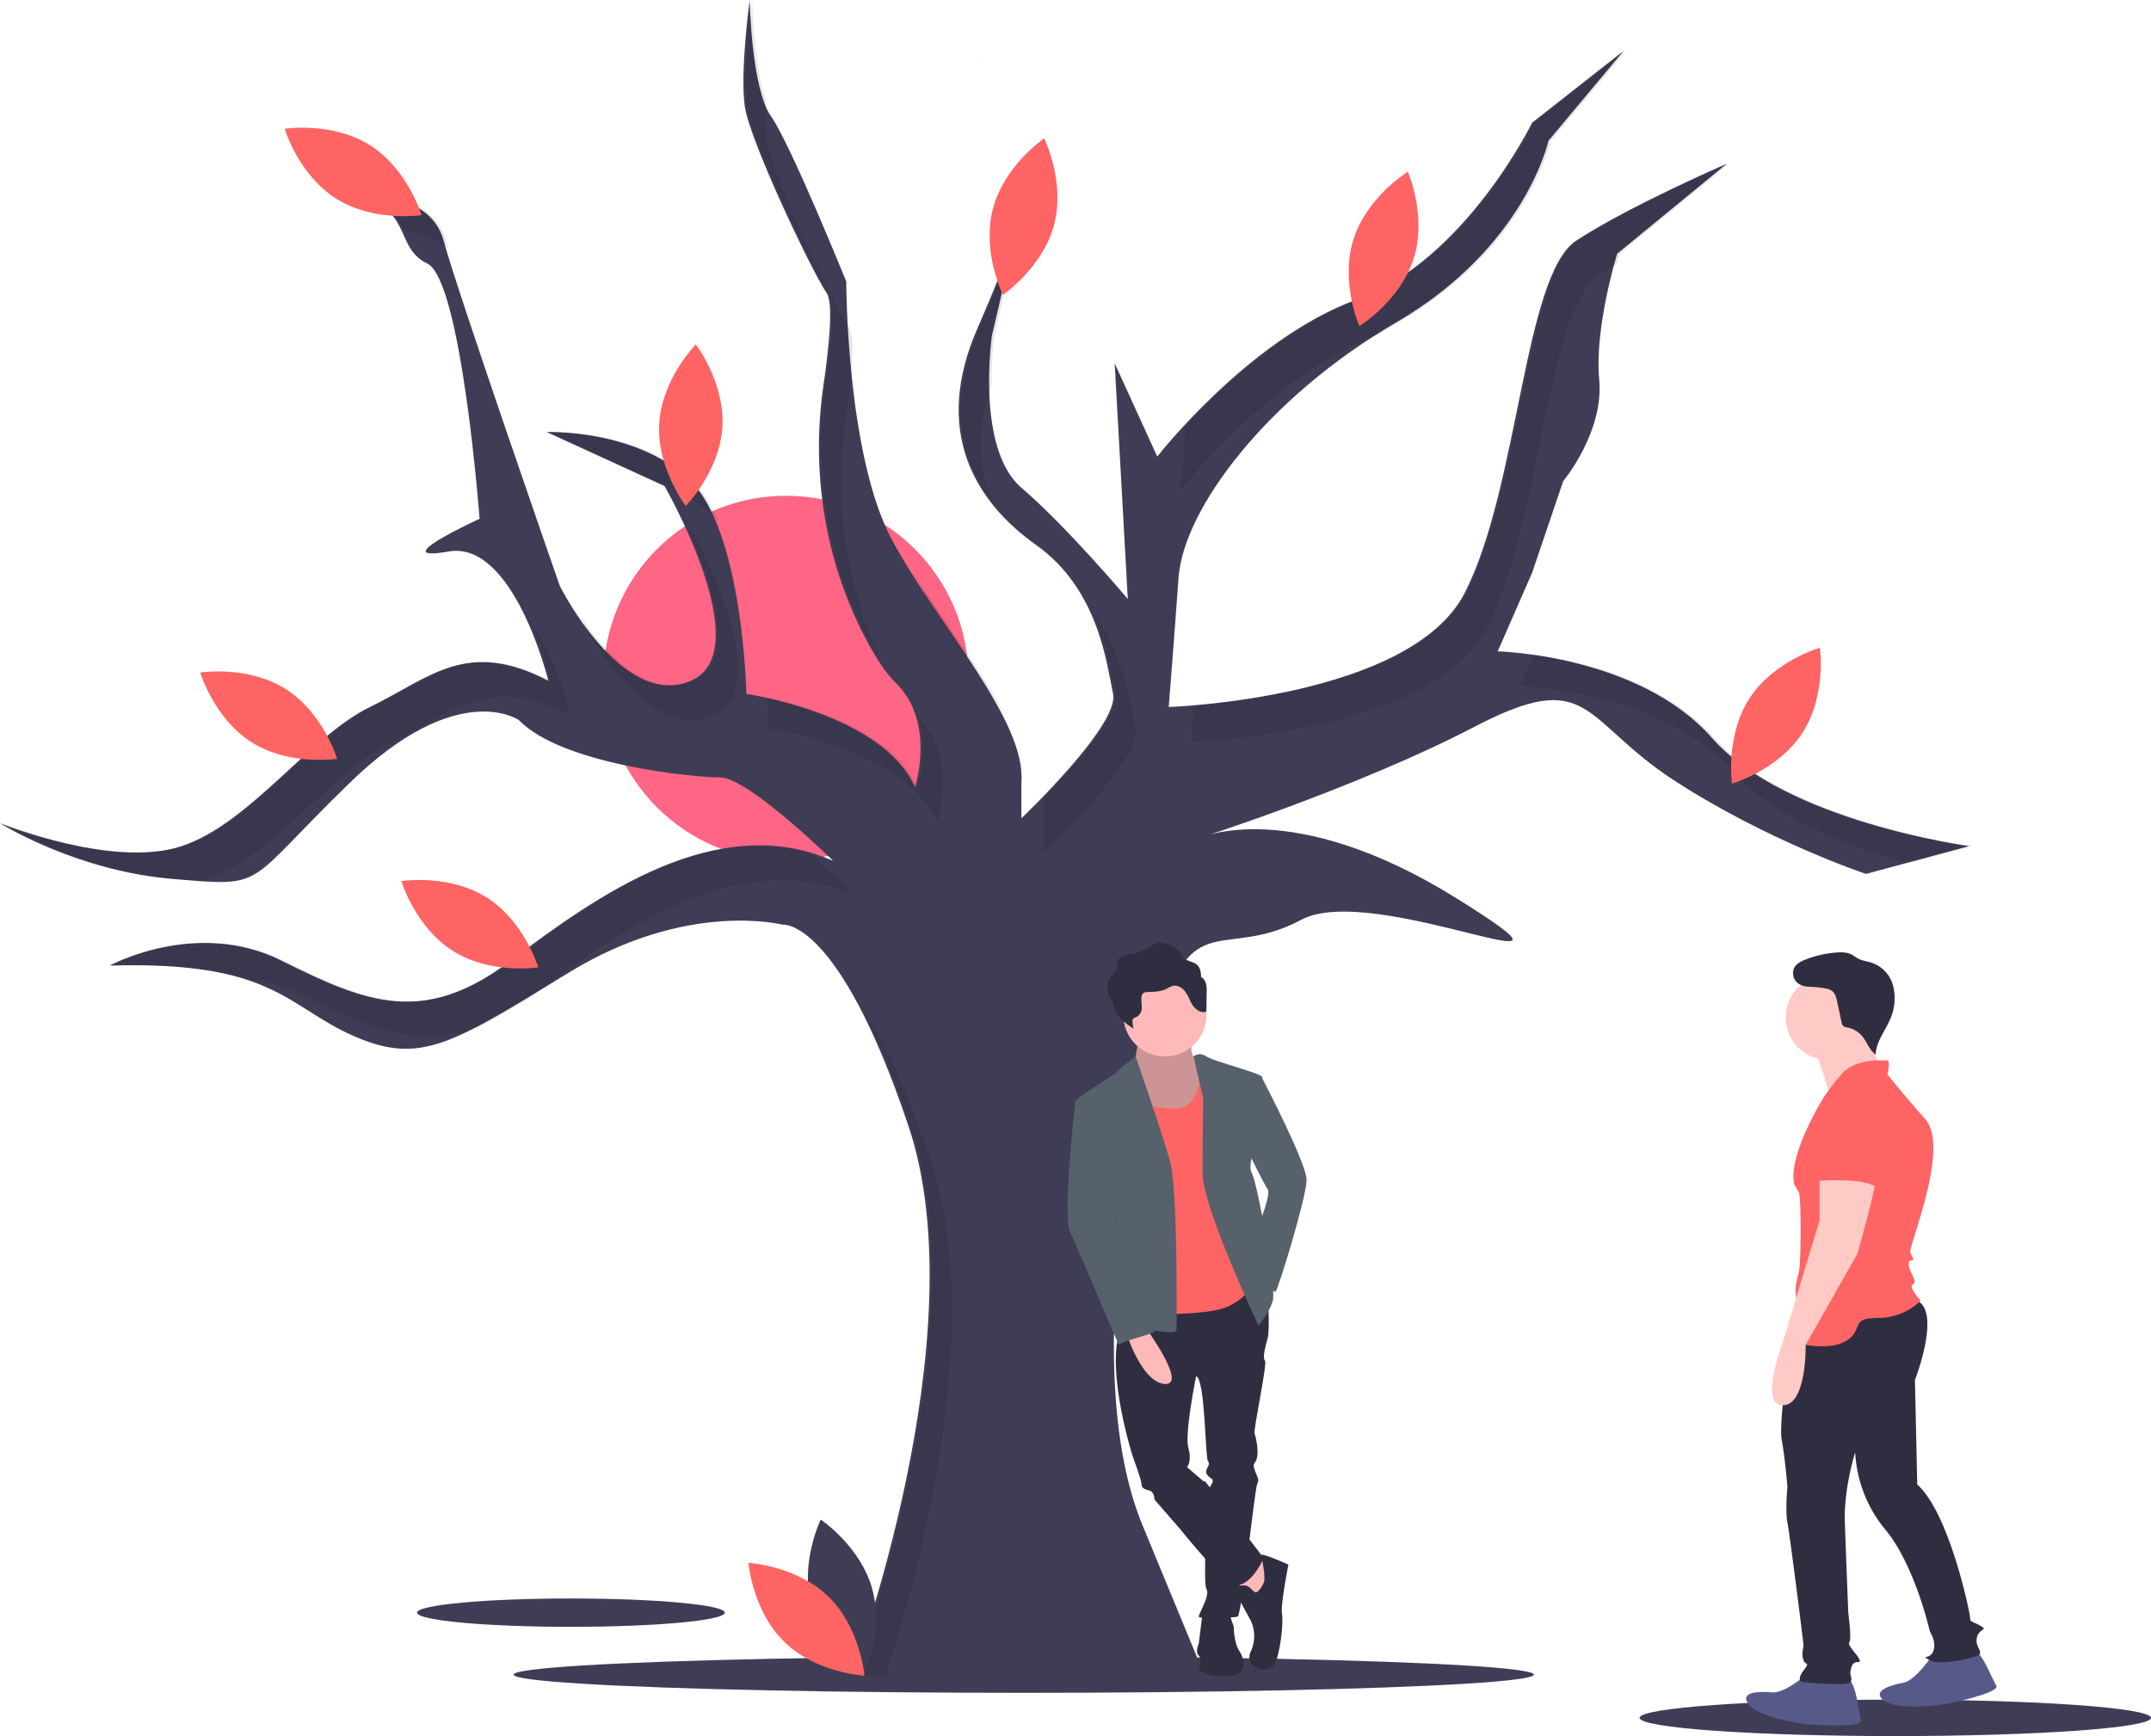 <svg xmlns="http://www.w3.org/2000/svg" width="1208.654" height="975.668" viewBox="0 0 1208.654 975.668">
  <g id="undraw_Waiting__for_you_ldha" transform="translate(0 0)">
    <ellipse id="Ellipse_155" data-name="Ellipse 155" cx="286.617" cy="10.236" rx="286.617" ry="10.236" transform="translate(288.627 930.89)" fill="#3f3d56"/>
    <circle id="Ellipse_156" data-name="Ellipse 156" cx="102.557" cy="102.557" r="102.557" transform="translate(339.078 278.626)" fill="#ff6584"/>
    <ellipse id="Ellipse_157" data-name="Ellipse 157" cx="86.437" cy="7.968" rx="86.437" ry="7.968" transform="translate(234.366 898.339)" fill="#3f3d56"/>
    <path id="Path_1760" data-name="Path 1760" d="M550.509,965.8S622.25,774.49,582.7,656.762s-70.821-113.13-70.821-113.13-53.346-13.8-119.568,26.673-83.7,52.426-121.407,35.87-45.068-42.309-137.043-39.549c0,0,48.747-26.673,96.574-2.759s80.018,36.79,128.765,0,115.889-84.617,181.191-56.1c0,0-47.827-46.907-63.463-46.907S387.713,453.5,363.8,428.663c0,0-34.031-23.914-94.734,34.951s-45.988,58.864-100.253,54.265-96.574-31.272-96.574-31.272,63.463,25.753,102.092,12.876,71.741-61.623,105.771-78.179,54.265-38.63,100.253-14.716c0,0-19.315-79.1-56.1-72.66s17.475-18.4,17.475-18.4S331.608,181.25,312.294,172.052s-7.358-33.111-43.228-37.71c0,0,44.148-5.519,52.426,24.833s65.3,194.068,65.3,194.068,34.951,69.9,73.58,53.346-14.716-109.451-14.716-109.451l-66.222-30.352s49.667-1.84,80.018,26.673,32.191,120.488,32.191,120.488,76.339,11.037,94.734,52.426c0,0,11.957-36.79-11.037-58.864-5.748-5.518-11.784-15.118-17.6-26.414-22.258-43.2-29.809-92.438-22.807-140.525,3.426-23.532,5.535-46.54,1.782-51.962-8.278-11.957-43.228-85.537-45.988-104.852s2.759-59.784,2.759-59.784.92,49.667,11.957,65.3S547.75,182.17,547.75,182.17s0,97.494,25.753,145.321,75.42,101.173,72.66,136.123v20.235s55.185-52.426,51.506-69.9-8.278-58.864-43.228-83.7S596.5,265.867,621.33,208.842,646.163,141.7,646.163,141.7l-16.555,70.821s-9.2,63.463,16.555,85.537S705.947,360.6,705.947,360.6l-7.358-132.444L722.5,280.583s51.506-66.222,112.21-88.3,98.413-99.333,98.413-99.333l51.506-40.469-42.309,50.586s-12.877,59.784-85.537,102.092S737.219,310.015,734.46,348.645s-5.519,72.66-5.519,72.66,136.123-4.6,166.475-64.383,33.111-178.432,62.543-197.747,84.617-43.228,84.617-43.228l-61.623,50.586s-12.876,41.389-10.117,70.821S950.6,294.379,950.6,294.379l-17.475,51.506-19.315,44.148s79.1,1.839,120.488,48.747,144.4,60.7,144.4,60.7l-57.944,15.636s-55.185-18.4-107.611-52.426-46.907-64.383-112.21-30.352-154.518,62.543-154.518,62.543,51.506-23.914,144.4,34.031S844.83,518.8,803.441,540.873s-60.7-5.519-77.259,49.667-46.907,206.024-11.957,290.642L749.176,965.8Z" transform="translate(-72.238 -23.972)" fill="#3f3d56"/>
    <path id="Path_1761" data-name="Path 1761" d="M812.019,345.27c-24.659,48.57-119.132,60.716-153.7,63.563-.97,12.468-1.609,20.353-1.609,20.353s136.123-4.6,166.475-64.383,33.111-178.432,62.543-197.747c3.121-2.048,6.535-4.149,10.139-6.267,1.011-3.712,1.693-5.909,1.693-5.909l61.623-50.586s-55.185,23.914-84.617,43.228S842.371,285.486,812.019,345.27Z" transform="translate(12.554 -12.319)" opacity="0.1"/>
    <path id="Path_1762" data-name="Path 1762" d="M654.224,260.391c-.2,22.645-3.14,36.113-3.14,36.113s51.484-66.194,112.172-88.282c3.587-2.269,7.225-4.5,10.95-6.672,72.66-42.309,85.537-102.093,85.537-102.093l42.309-50.586L850.545,89.341s-37.71,77.259-98.413,99.333C710.753,203.721,673.655,239.275,654.224,260.391Z" transform="translate(11.738 -20.36)" opacity="0.1"/>
    <path id="Path_1763" data-name="Path 1763" d="M584.479,439.366V459.6s55.185-52.426,51.506-69.9c-2.813-13.365-6.182-40.71-23.236-63.946,7.687,17.56,10.027,34.688,12.074,44.412,2.638,12.531-24.992,43.033-40.837,59.29A41.95,41.95,0,0,1,584.479,439.366Z" transform="translate(2.004 19.809)" opacity="0.1"/>
    <path id="Path_1764" data-name="Path 1764" d="M519.769,303.705c.437.932.888,1.849,1.365,2.737,14.1,26.193,35.368,54.036,51.277,79.612C559.554,360.726,537.177,331.763,519.769,303.705Z" transform="translate(-7.312 16.61)" opacity="0.1"/>
    <path id="Path_1765" data-name="Path 1765" d="M561.11,289.092c-7.417-18.173-8.639-39.8-.118-65.137a198.786,198.786,0,0,1,1.586-27.473L577.06,134.53c-2.67,8.934-8.779,26.17-22.76,58.273C536.6,233.445,543.207,265.2,561.11,289.092Z" transform="translate(-3.813 -7.933)" opacity="0.1"/>
    <path id="Path_1766" data-name="Path 1766" d="M927.48,392.178c-28.7-32.53-75.536-43.383-101.552-46.981l-7.774,17.768s79.1,1.84,120.487,48.747c22.952,26.012,64.849,41.838,97.626,50.78l35.613-9.61S968.869,439.086,927.48,392.178Z" transform="translate(35.976 22.63)" opacity="0.1"/>
    <path id="Path_1767" data-name="Path 1767" d="M431.581,389.124c38.63-16.556-14.716-109.45-14.716-109.45L415.406,279c13.3,28.06,32.587,78.768,5.013,90.585-25.8,11.058-49.96-16.453-63.16-35.945.479,1.379.742,2.134.742,2.134S392.952,405.68,431.581,389.124Z" transform="translate(-30.889 13.027)" opacity="0.1"/>
    <path id="Path_1768" data-name="Path 1768" d="M544.332,436.255s11.64-35.879-10.227-58.032c5.362,19.084-.935,38.5-.935,38.5-14.23-32.017-63.126-45.869-84.543-50.5.831,10.66.971,17.609.971,17.609S525.937,394.866,544.332,436.255Z" transform="translate(-17.633 25.68)" opacity="0.1"/>
    <path id="Path_1769" data-name="Path 1769" d="M572.858,135.653c2.073-6.935,2.073-8.869,2.073-8.869Z" transform="translate(0.39 -9.057)" opacity="0.1"/>
    <path id="Path_1770" data-name="Path 1770" d="M186.153,475.157c.186-.06.374-.114.558-.176,38.63-12.877,71.741-61.623,105.772-78.179s54.265-38.63,100.253-14.716c0,0-8.045-32.932-23.636-54.568a214.576,214.576,0,0,1,12.474,35.034c-45.988-23.914-66.222-1.84-100.253,14.716s-67.142,65.3-105.772,78.179S73.457,442.57,73.457,442.57s42.309,26.673,96.574,31.272C176.238,474.368,181.535,474.832,186.153,475.157Z" transform="translate(-72.061 20.065)" opacity="0.1"/>
    <path id="Path_1771" data-name="Path 1771" d="M509.014,893.777c16.853-51.661,57.381-194.518,25.472-289.5-13.78-41.02-26.553-67.177-37.35-83.864,8.075,15.8,16.9,36.692,26.188,64.33,39.549,117.728-32.191,309.037-32.191,309.037Z" transform="translate(-11.467 48.049)" opacity="0.1"/>
    <path id="Path_1772" data-name="Path 1772" d="M202.613,513.827a93.888,93.888,0,0,1,32.4,9.377c37.772,18.886,65.8,30.864,99.923,16.953,7.774-4.107,16.469-9.188,26.5-15.238.782-.57,1.556-1.118,2.346-1.715,48.747-36.79,115.889-84.617,181.191-56.1,0,0-13.2-12.94-27.992-25.228-59.854-14.683-119.795,28.164-164.361,61.8-48.747,36.79-80.938,23.913-128.765,0s-96.574,2.759-96.574,2.759C162.81,505.363,185.709,508.556,202.613,513.827Z" transform="translate(-64.254 36.224)" opacity="0.1"/>
    <path id="Path_1773" data-name="Path 1773" d="M274.6,145.494a24.059,24.059,0,0,0,3.782,4.835A27.14,27.14,0,0,0,274.6,145.494Z" transform="translate(-42.881 -6.342)" opacity="0.1"/>
    <path id="Path_1774" data-name="Path 1774" d="M432.914,282.233a44.777,44.777,0,0,1,3.987,4.3c-4.029-9.685-9-18.06-15.15-23.833-30.352-28.512-80.018-26.673-80.018-26.673l62.287,28.548a88.949,88.949,0,0,1,28.894,17.659Z" transform="translate(-33.141 6.788)" opacity="0.1"/>
    <path id="Path_1775" data-name="Path 1775" d="M485.009,188.608c3.754,5.422,1.645,28.43-1.782,51.962-7,48.087.549,97.328,22.807,140.525a163.679,163.679,0,0,0,9.8,16.823c-21.194-42.541-28.3-90.729-21.445-137.814,3.427-23.532,5.536-46.54,1.782-51.962-8.278-11.957-43.228-85.537-45.988-104.852a133.857,133.857,0,0,1-.576-22.569c-7.145-20.271-7.827-56.749-7.827-56.749s-5.518,40.469-2.759,59.784S476.731,176.651,485.009,188.608Z" transform="translate(-19.139 -23.972)" opacity="0.1"/>
    <path id="Path_1776" data-name="Path 1776" d="M554.651,57.377a26.309,26.309,0,0,0-1.67-5.292S553.688,54.07,554.651,57.377Z" transform="translate(-2.494 -19.894)" opacity="0.1"/>
    <path id="Path_1777" data-name="Path 1777" d="M274.421,140.153c8.106.992,17.43,3.479,24.543,9.247-.464-1.569-.869-2.976-1.191-4.158-8.278-30.352-52.426-24.833-52.426-24.833C265.3,122.967,270.451,131.5,274.421,140.153Z" transform="translate(-47.124 -10.039)" opacity="0.1"/>
    <path id="Path_1778" data-name="Path 1778" d="M470.627,818.3c6.558,24.242,29.02,39.255,29.02,39.255s11.83-24.29,5.272-48.531-29.02-39.255-29.02-39.255S464.069,794.061,470.627,818.3Z" transform="translate(-14.729 84.225)" fill="#3f3d56"/>
    <path id="Path_1779" data-name="Path 1779" d="M484.489,810.01c17.995,17.517,20.193,44.445,20.193,44.445s-26.977-1.473-44.972-18.99-20.193-44.445-20.193-44.445S466.494,792.493,484.489,810.01Z" transform="translate(-18.955 87.308)" fill="#ff6464"/>
    <path id="Path_1780" data-name="Path 1780" d="M431.211,239.5c-1.564,25.064-20.56,44.276-20.56,44.276s-16.459-21.425-14.9-46.489,20.56-44.276,20.56-44.276S432.775,214.438,431.211,239.5Z" transform="translate(-25.319 0.552)" fill="#ff6464"/>
    <path id="Path_1781" data-name="Path 1781" d="M259.852,96.483c21.243,13.393,28.992,39.276,28.992,39.276s-26.694,4.168-47.937-9.225-28.992-39.276-28.992-39.276S238.609,83.09,259.852,96.483Z" transform="translate(-51.975 -14.88)" fill="#ff6464"/>
    <path id="Path_1782" data-name="Path 1782" d="M218.423,363.337c21.243,13.393,28.992,39.276,28.992,39.276s-26.694,4.168-47.937-9.225-28.992-39.276-28.992-39.276S197.18,349.944,218.423,363.337Z" transform="translate(-57.985 23.834)" fill="#ff6464"/>
    <path id="Path_1783" data-name="Path 1783" d="M317.122,465.692c21.243,13.393,28.992,39.276,28.992,39.276s-26.694,4.168-47.937-9.225-28.992-39.276-28.992-39.276S295.879,452.3,317.122,465.692Z" transform="translate(-43.666 38.683)" fill="#ff6464"/>
    <path id="Path_1784" data-name="Path 1784" d="M594.093,140.393c-6.406,24.282-28.774,39.435-28.774,39.435s-11.981-24.216-5.575-48.5S588.518,91.9,588.518,91.9,600.5,116.111,594.093,140.393Z" transform="translate(-1.786 -14.118)" fill="#ff6464"/>
    <path id="Path_1785" data-name="Path 1785" d="M770.617,156.954c-7.53,23.957-30.579,38.053-30.579,38.053s-10.841-24.747-3.311-48.7,30.579-38.053,30.579-38.053S778.146,133,770.617,156.954Z" transform="translate(23.777 -11.746)" fill="#ff6464"/>
    <path id="Path_1786" data-name="Path 1786" d="M961.819,389.7c-13.64,21.086-39.611,28.532-39.611,28.532s-3.857-26.741,9.783-47.827S971.6,341.87,971.6,341.87,975.458,368.61,961.819,389.7Z" transform="translate(50.999 22.147)" fill="#ff6464"/>
    <path id="Path_1787" data-name="Path 1787" d="M661.437,534.563s-2.191,8.033,2.191,10.954,5.842,16.8,5.842,16.8l-8.764,24.1-23.37,4.382L628.574,574v-24.83s2.921-12.415,2.191-16.067S661.437,534.563,661.437,534.563Z" transform="translate(8.473 49.699)" fill="#ffb9b9"/>
    <path id="Path_1788" data-name="Path 1788" d="M661.437,534.563s-2.191,8.033,2.191,10.954,5.842,16.8,5.842,16.8l-8.764,24.1-23.37,4.382L628.574,574v-24.83s2.921-12.415,2.191-16.067S661.437,534.563,661.437,534.563Z" transform="translate(8.473 49.699)" opacity="0.2"/>
    <path id="Path_1789" data-name="Path 1789" d="M686.083,654.75l18.988,3.651s1.461,21.179,0,26.291-2.921,10.954-1.461,12.415-6.573,38.706-5.842,40.9,2.191,8.764,1.461,13.145-2.921,2.921-1.461,7.3,2.921,5.112,1.461,8.033-8.764,73.76-10.954,74.49-21.909,1.461-21.909,0,6.573-12.415,4.382-15.336.73-52.581.73-54.772,4.382-5.842,2.191-7.3-3.651-2.921-2.921-5.112,2.191-2.921.73-5.112-1.461-46.009-6.573-47.469c0,0-6.573,32.133-4.382,40.166s-.73,10.954-.73,10.954l10.224,8.764-13.876,26.291-14.606-16.8s0-4.382-2.921-5.112-4.382-1.461-4.382-3.651-5.112-16.067-5.112-16.067-14.606-46.009-7.3-69.378,10.116-22.6,10.116-22.6Z" transform="translate(7.196 67.538)" fill="#2f2e41"/>
    <path id="Path_1790" data-name="Path 1790" d="M617.128,762.8l8.034,8.763-2.921,24.1h-6.573L605.444,773.02Z" transform="translate(87.835 110.663)" fill="#ffb9b9"/>
    <path id="Path_1791" data-name="Path 1791" d="M694.493,802.81s-2.921,6.573-5.112,5.112-2.917-3.651-6.205-3.651-6.21.73-5.479,2.191,9.494,17.527,9.494,17.527a20.643,20.643,0,0,1,0,17.527c-4.382,9.494,11.685,14.606,14.606,4.382s3.651-21.909,2.921-26.291,3.651-27.021,3.651-27.021-11.8-5.439-15.393-5.641C692.976,786.945,695.954,799.889,694.493,802.81Z" transform="translate(15.583 86.717)" fill="#2f2e41"/>
    <path id="Path_1792" data-name="Path 1792" d="M677.383,814.831l2.921,8.764s0,8.764,2.921,13.145,5.842,13.876-5.842,14.606-16.8-3.651-16.8-3.651,2.191-5.842,0-8.033,0-6.573,0-6.573l2.191-17.527Z" transform="translate(12.976 90.762)" fill="#2f2e41"/>
    <path id="Path_1793" data-name="Path 1793" d="M659.114,751.054h6.573l32.863,43.088s-5.842,13.876-14.606,15.336c0,0-1.461-.73-8.033-5.112s-24.1-26.291-24.1-26.291l-2.191-12.415Z" transform="translate(11.526 81.51)" fill="#2f2e41"/>
    <circle id="Ellipse_158" data-name="Ellipse 158" cx="23.369" cy="23.369" r="23.369" transform="translate(631.204 547.017)" fill="#ffb9b9"/>
    <path id="Path_1794" data-name="Path 1794" d="M676.618,548.612l-7.3-2.921s-.73,25.56-14.606,25.56S626.227,567.6,626.227,560.3s-11.685,13.145-11.685,13.145,10.954,73.03,10.224,73.76,8.033,39.436,8.033,39.436,37.245,1.461,49.66-3.651,16.067-14.606,16.067-14.606l-5.112-64.266-10.224-49.66Z" transform="translate(6.437 51.717)" fill="#ff6464"/>
    <path id="Path_1795" data-name="Path 1795" d="M657.915,542.667s2.917-2.921,7.3,0,31.4,9.494,31.4,11.685V582.1s.73,4.382-1.461,7.3-7.3,13.876-4.382,18.988,13.876,64.266,11.685,71.569-8.033,13.876-8.033,13.876-31.4-66.457-31.4-85.445.3-42.282.3-42.282Z" transform="translate(12.729 51.09)" fill="#56616b"/>
    <path id="Path_1796" data-name="Path 1796" d="M686.436,553.344h6.573s24.83,47.469,24.83,56.963-16.067,62.075-17.527,62.806-5.842-8.033-5.842-8.033l-3.651-29.212s7.3-17.527,5.112-20.448-13.145-25.56-13.145-25.56Z" transform="translate(16.337 52.827)" fill="#56616b"/>
    <path id="Path_1797" data-name="Path 1797" d="M633.82,542.5s-8.383,5.842-9.844,8.033-23.369,14.606-24.1,17.527,16.8,27.751,16.8,27.751,7.3,40.9,7.3,43.818,2.921,52.581,2.921,52.581,29.942,8.764,29.942,3.651.73-78.142-3.651-94.208S633.82,542.5,633.82,542.5Z" transform="translate(4.306 51.254)" fill="#56616b"/>
    <path id="Path_1798" data-name="Path 1798" d="M634.971,674.521s24.83,33.594,11.685,32.863-21.909-29.212-21.909-29.212Z" transform="translate(7.917 70.407)" fill="#ffb9b9"/>
    <path id="Path_1799" data-name="Path 1799" d="M609.185,562.911l-8.764,2.191s-7.3,64.266-2.921,73.03,27.751,65.727,27.751,63.536,20.558-6.1,19.773-8.16-5.167-10.828-6.627-13.749-3.651-6.573-2.921-10.224-8.033-19.281-8.033-19.281-2.191-9.2-2.921-13.582-7.3-52.581-7.3-52.581Z" transform="translate(3.762 54.215)" fill="#56616b"/>
    <path id="Path_1800" data-name="Path 1800" d="M670.887,509.157a5.807,5.807,0,0,0-2.644-3.249,12.444,12.444,0,0,0-.558-4.287c-1.455-4.048-4.9-3.816-8.152-5.605-1.411-.776-1.324-1.463-2.058-2.738a10.482,10.482,0,0,0-4.16-4,15.472,15.472,0,0,0-6.756-2.7c-5.186-.333-9.162,4.258-14.119,5.732-2.185.649-4.532.676-6.729,1.29s-4.388,2.08-4.715,4.214c-.151.985.115,2-.038,2.981-.3,1.958-2.13,3.329-3.351,4.94-2.7,3.561-2.393,8.592-.232,12.467a17.431,17.431,0,0,0,1.558,2.295,13.506,13.506,0,0,0,1.645,5.242c2.161,3.875,5.878,6.77,9.762,9.176a20.494,20.494,0,0,1-.576-3.913,2.553,2.553,0,0,1,.177-1.3c.432-.851,1.575-1.077,2.447-1.543a5.7,5.7,0,0,0,2.565-5.055c.052-1.953-.388-3.91-.17-5.853a3.125,3.125,0,0,1,1.163-2.353,4.221,4.221,0,0,1,2.193-.492c3.7-.142,7.561-.206,10.823-1.852a16.444,16.444,0,0,1,3.369-1.6c2.772-.68,5.6,1.148,7.2,3.386s2.394,4.9,3.868,7.213,4.02,4.374,6.87,4.1a1.173,1.173,0,0,0,.851-.356,1.143,1.143,0,0,0,.157-.682l.159-10.253a14.626,14.626,0,0,0-.549-5.211Z" transform="translate(6.6 43.139)" fill="#2f2e41"/>
    <ellipse id="Ellipse_159" data-name="Ellipse 159" cx="143.681" cy="10.236" rx="143.681" ry="10.236" transform="translate(921.293 955.196)" fill="#3f3d56"/>
    <path id="Path_1801" data-name="Path 1801" d="M962.612,846.137s-12.266,10.33-18.722,9.684-18.722-.646-13.558,6.456S956.8,873.252,965.84,873.9s29.052,1.291,27.761-2.582-2.583-21.95-7.747-23.242S962.612,846.137,962.612,846.137Z" transform="translate(52.071 95.304)" fill="#575a89"/>
    <path id="Path_1802" data-name="Path 1802" d="M1023.5,837.835s-9.039,13.246-15.431,14.359-18.207,4.41-11.324,9.862,28.445,3.458,37.325,1.65,28.33-6.564,26.045-9.948-8.387-20.449-13.708-20.3S1023.5,837.835,1023.5,837.835Z" transform="translate(61.583 93.464)" fill="#575a89"/>
    <path id="Path_1803" data-name="Path 1803" d="M952.935,673.381s-8.309,56.9-6.372,67.234,3.228,26.47,3.228,26.47-1.291,13.558,0,20.014,9.038,67.788,9.038,69.079-1.291,5.165,0,8.393,3.874.646,0,5.81-1.291,6.456-.646,6.456,25.824,2.582,27.115,0-.646-3.228,0-6.456,1.291-3.874,2.583-4.519,3.874.646,1.937-2.582-6.456-7.1-5.165-9.038-.646-16.14-.646-16.14-1.291-31.634-1.937-51,5.81-39.382,5.81-39.382a73.865,73.865,0,0,0,16.786,43.255c16.786,20.014,25.178,57.458,25.178,57.458s3.874,5.81,1.937,10.975-7.747,1.937-1.937,5.165,25.824-1.291,27.761-3.228-2.582-4.519-1.291-9.684,6.456-3.874,1.937-6.456-5.81-1.937-5.81-4.519-11.621-58.75-29.7-74.89l-1.291-58.75s16.14-41.318-.646-45.192S952.935,673.381,952.935,673.381Z" transform="translate(54.563 68.478)" fill="#2f2e41"/>
    <path id="Path_1804" data-name="Path 1804" d="M962.312,539.909s10.975,27.115,8.393,30.989,31.634-12.912,31.634-12.912-10.975-27.115-10.975-30.343S962.312,539.909,962.312,539.909Z" transform="translate(56.89 49.034)" fill="#ffcac6"/>
    <circle id="Ellipse_160" data-name="Ellipse 160" cx="23.887" cy="23.887" r="23.887" transform="translate(1003.385 547.948)" fill="#ffcac6"/>
    <path id="Path_1805" data-name="Path 1805" d="M1004,544.533s-16.786-1.937-25.178,8.393-9.684,12.912-9.684,12.912-20.014,32.28-16.14,48.42a46.689,46.689,0,0,1,2.583,4.519c1.291,2.582,1.291,38.736,0,44.546s-2.582,7.747-1.291,16.14-10.33,21.95,3.228,24.533,23.887.646,28.406-5.165.646-9.684,14.849-9.684a34.164,34.164,0,0,0,23.242-9.684s-7.1-7.747-4.519-9.038,0-4.519-1.291-7.747-1.291-5.81.646-5.81.646-1.291-.646-4.519,22.6-58.75,8.393-74.89-21.3-25.178-21.3-25.178S1007.872,542.6,1004,544.533Z" transform="translate(55.231 51.512)" fill="#ff6464"/>
    <path id="Path_1806" data-name="Path 1806" d="M968.512,598.063v28.406L947.853,694.9s-13.558,35.508,0,35.508,12.831-33.891,12.831-33.891l29.133-51.328s11.621-40.673,10.33-43.9S968.512,598.063,968.512,598.063Z" transform="translate(53.918 59.314)" fill="#ffcac6"/>
    <path id="Path_1807" data-name="Path 1807" d="M976.626,561.416s-19.368,7.747-14.2,28.406,0,20.014,0,20.014,26.47-2.582,34.862,3.228l1.937-7.747S1006.969,560.77,976.626,561.416Z" transform="translate(56.779 53.997)" fill="#ff6464"/>
    <path id="Path_1808" data-name="Path 1808" d="M963.707,510.066a9.531,9.531,0,0,1-8.953-1.393,7.212,7.212,0,0,1-2.035-8.514c1.236-2.426,3.88-3.757,6.416-4.75a59.628,59.628,0,0,1,17.475-3.946c2.856-.2,5.855-.171,8.4,1.134,1.261.646,2.356,1.577,3.605,2.246,2.3,1.23,4.969,1.5,7.451,2.294a18.648,18.648,0,0,1,11.4,10.476,22.461,22.461,0,0,1,1.4,5.2,28.966,28.966,0,0,1-1.506,14.5c-2.752,7.327-8.524,13.733-8.85,21.553-3.533-2.563-4.843-7.189-7.674-10.511a14.3,14.3,0,0,0-8.16-4.733,4.544,4.544,0,0,1-2.432-.887,3.916,3.916,0,0,1-.888-2.072l-2.417-11.413c-.492-2.323-1.114-4.855-3.023-6.267a9.147,9.147,0,0,0-3.94-1.388,61.8,61.8,0,0,0-10.093-.92" transform="translate(55.408 43.836)" fill="#2f2e41"/>
  </g>
</svg>
